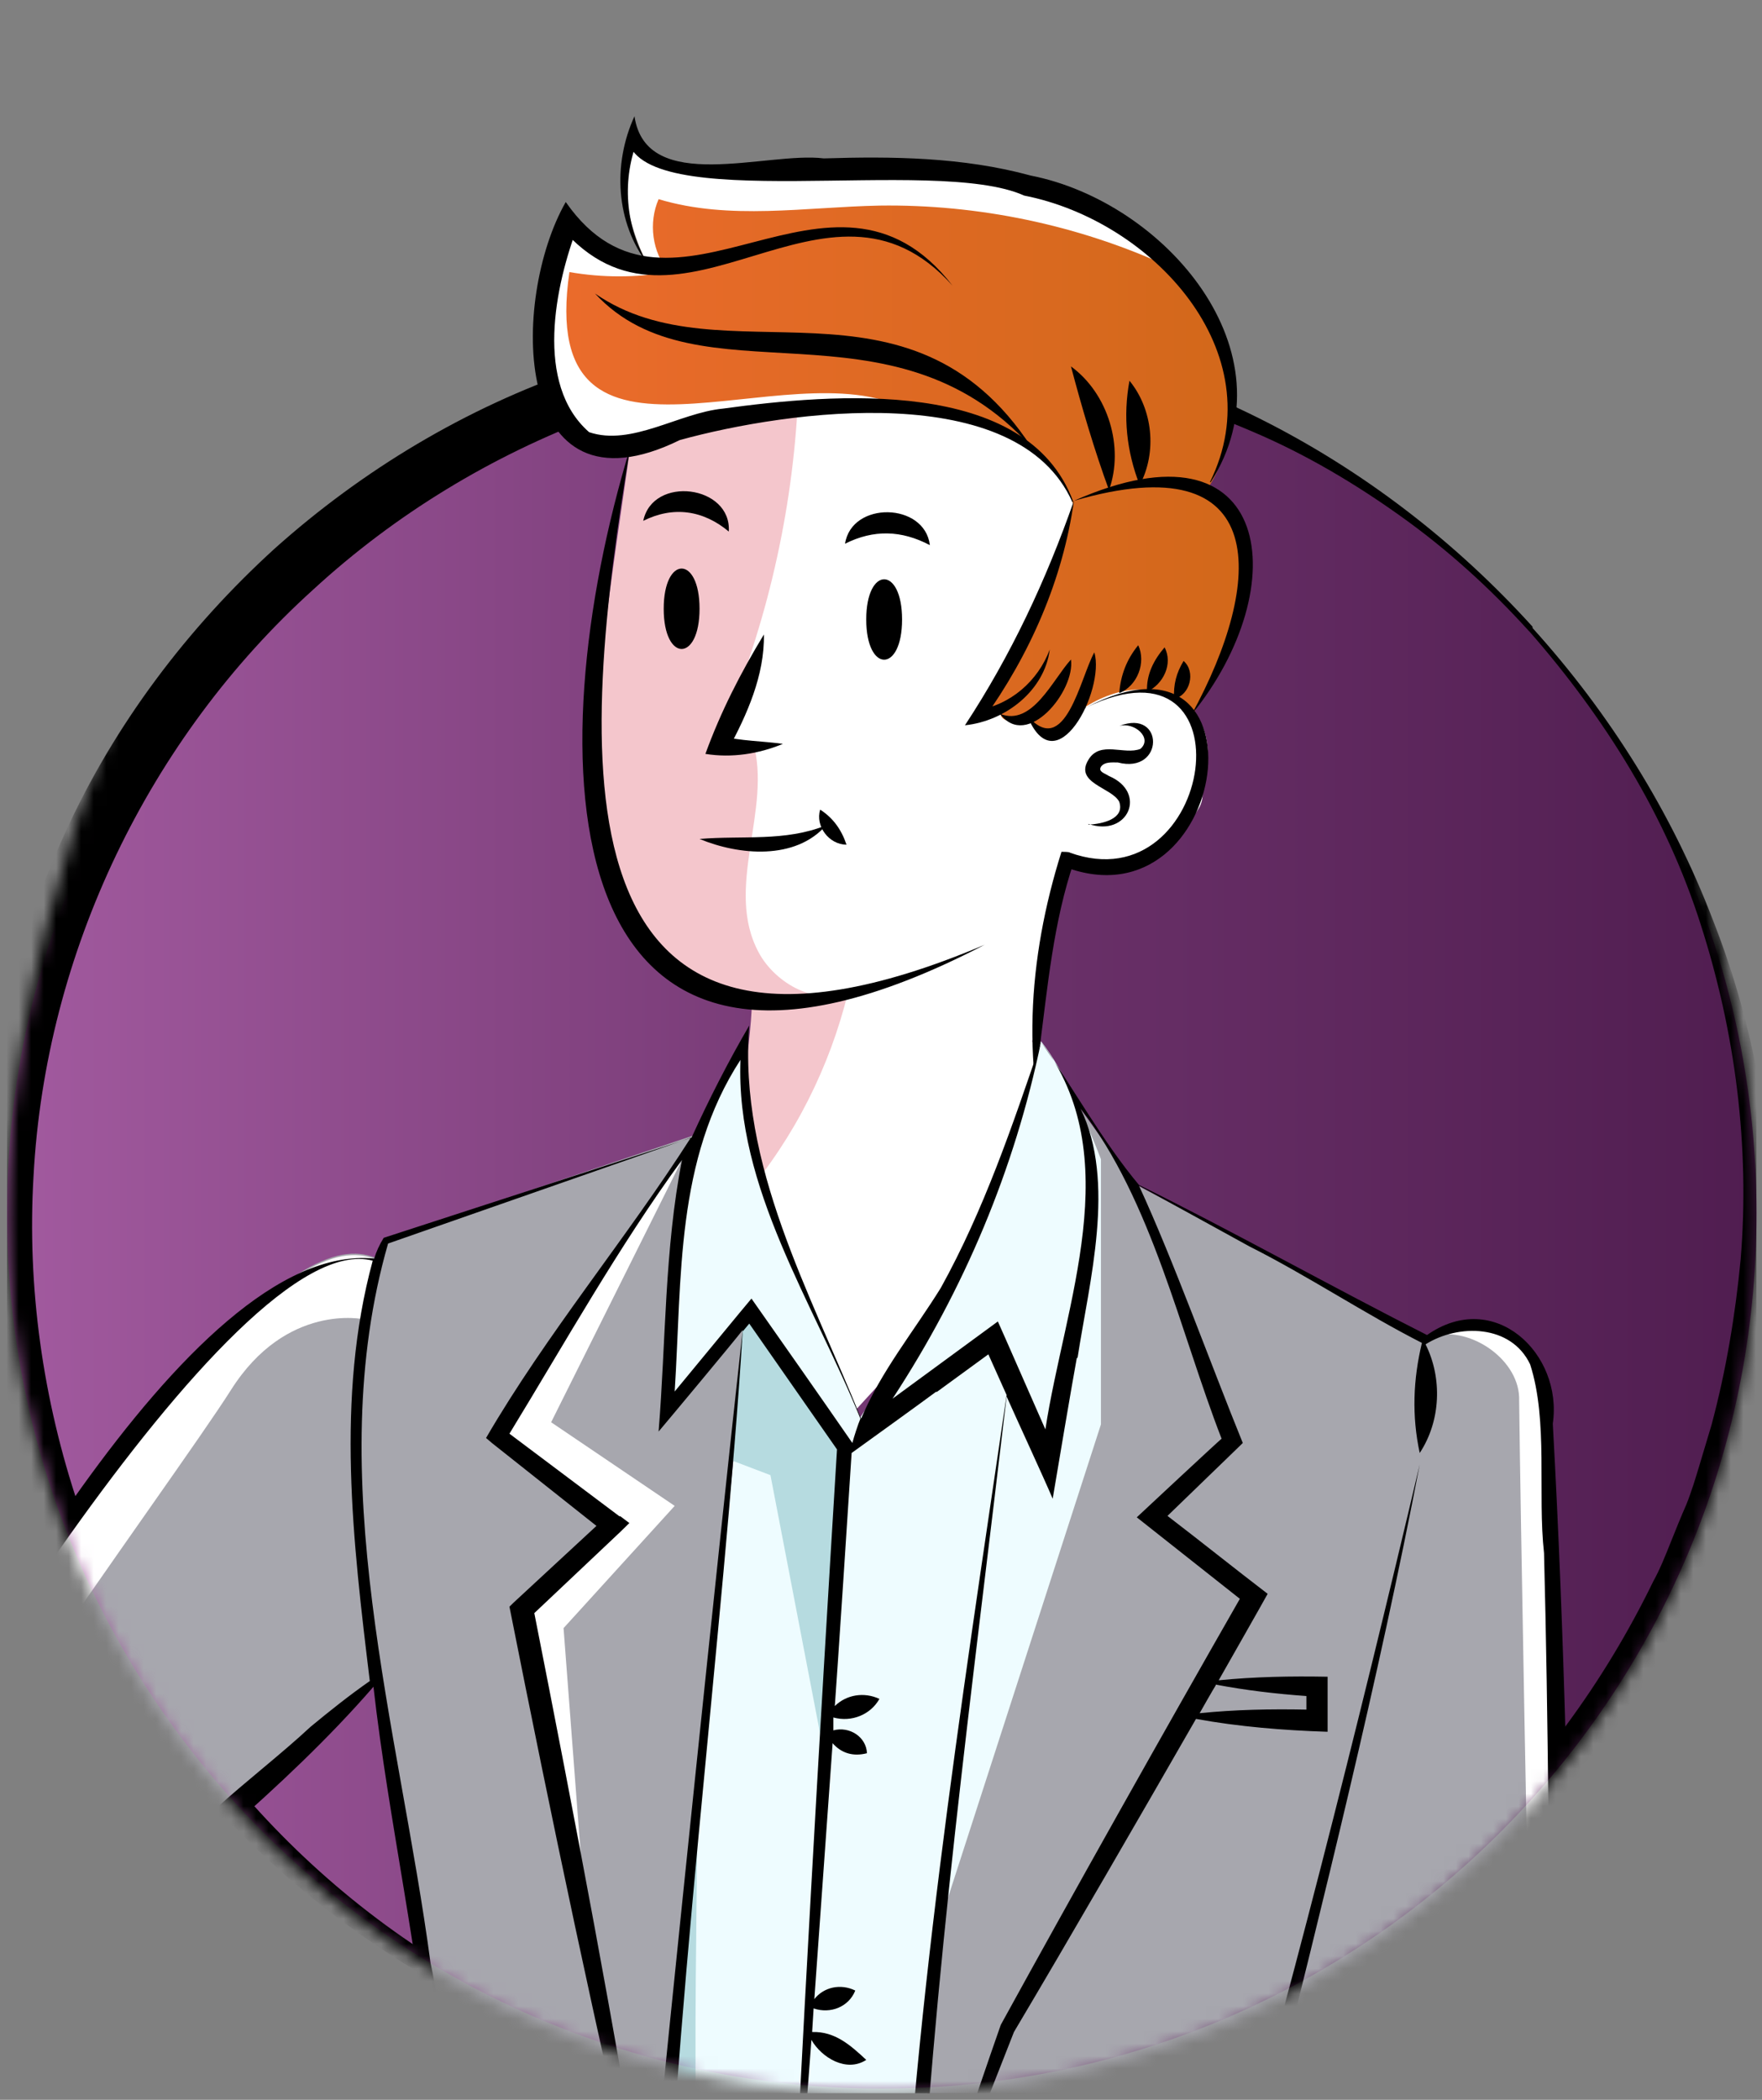 <svg width="141" height="168" viewBox="0 0 141 168" fill="none" xmlns="http://www.w3.org/2000/svg">
<rect x="0" y="0" width="141" height="168" fill="#808080" stroke="none"/>
<g clip-path="url(#clip0_2093_8621)">
<path d="M70.564 167.098C109.224 167.098 140.564 135.746 140.564 97.072C140.564 58.398 109.224 27.046 70.564 27.046C31.904 27.046 0.564 58.398 0.564 97.072C0.564 135.746 31.904 167.098 70.564 167.098Z" fill="url(#paint0_linear_2093_8621)"/>
<mask id="mask0_2093_8621" style="mask-type:alpha" maskUnits="userSpaceOnUse" x="0" y="0" width="141" height="168">
<path d="M70.564 167.489C109.224 167.489 140.564 136.137 140.564 97.463C140.564 58.789 109.224 0 70.564 0C31.904 0 0.564 58.789 0.564 97.463C0.564 136.137 31.904 167.489 70.564 167.489Z" fill="url(#paint1_linear_2093_8621)"/>
</mask>
<g mask="url(#mask0_2093_8621)">
<path d="M122.64 50.249C128.792 57.04 133.776 64.997 137.064 73.591C140.458 82.185 142.049 91.522 141.943 100.859C141.731 110.196 139.716 119.532 135.686 128.126C131.761 136.721 125.928 144.36 118.928 150.62C111.822 156.773 103.549 161.548 94.746 164.519C90.292 166.004 85.731 167.065 81.17 167.596C76.61 168.232 71.943 168.338 67.276 168.126C48.822 167.171 30.792 159.002 17.958 145.315C11.595 138.524 6.398 130.461 3.11 121.654C-0.178 112.848 -1.769 103.405 -1.345 93.962C-0.921 84.519 1.307 75.183 5.231 66.589C9.155 57.995 14.989 50.249 21.989 43.883C28.989 37.623 37.261 32.637 46.276 29.56C55.186 26.483 64.731 25.316 74.064 26.058C83.398 26.801 92.519 29.348 100.792 33.485C109.064 37.623 116.489 43.353 122.64 50.143V50.249ZM122.322 50.461C119.246 47.066 115.852 43.989 112.14 41.337C108.428 38.684 104.504 36.35 100.261 34.546C91.882 30.939 82.973 28.923 73.958 28.817C55.928 28.499 38.216 35.077 25.064 47.172C11.913 59.056 3.64 76.244 2.685 94.068C2.155 102.981 3.428 111.999 6.292 120.487C9.261 128.975 13.716 136.933 19.655 143.723C25.595 150.514 32.913 156.243 41.08 160.169C49.246 164.094 58.261 166.322 67.276 166.747C71.837 166.959 76.398 166.641 80.852 165.898C85.307 165.155 89.655 163.882 93.898 162.291C102.276 159.108 110.019 154.121 116.489 147.967C123.064 141.813 128.367 134.599 132.292 126.535C132.822 125.58 133.246 124.519 133.67 123.458C134.095 122.397 134.519 121.336 134.943 120.381C135.367 119.32 135.686 118.259 136.004 117.198C136.322 116.137 136.64 115.076 136.958 114.015C138.125 109.665 138.867 105.209 139.292 100.753C140.034 91.734 138.867 82.61 136.11 74.016C134.731 69.665 132.822 65.528 130.489 61.602C128.155 57.676 125.398 53.963 122.428 50.568L122.322 50.461Z" fill="black"/>
<path d="M96.234 61.403C96.234 62.146 96.234 62.889 96.234 63.576C96.234 63.976 96.117 64.434 95.824 64.834C94.362 67.293 87.575 70.954 85.468 68.78C84.883 71.811 83.186 80.39 82.601 83.307C82.953 84.966 83.83 92.287 85.059 94.631C81.022 99.092 70.841 110.245 66.629 114.82C66.512 114.592 57.443 93.831 57.326 93.602C57.735 92.573 58.496 90.685 59.198 89.312C60.251 87.082 60.778 79.819 60.778 79.819C60.778 79.761 56.507 73.241 56.448 73.184C57.209 60.659 58.613 46.99 59.023 31.891C67.272 29.146 64.639 28.917 75.522 30.004C80.612 30.404 85.995 30.862 85.995 30.862C87.926 36.295 93.601 51.508 95.59 56.884C95.59 56.884 95.59 56.884 95.59 56.941C96.526 58.142 96.234 59.801 96.234 61.345V61.403Z" fill="white"/>
<path d="M67.974 79.075C67.916 79.304 67.974 79.19 67.857 79.418C66.394 85.366 63.586 90.971 59.607 95.661C58.613 95.146 57.794 94.574 57.326 93.602C57.326 93.716 57.209 93.888 57.209 94.002C59.081 89.656 60.017 84.623 60.193 79.876C51.533 80.848 47.672 68.495 47.496 61.746C47.262 55.855 50.305 37.382 50.363 36.123C50.89 35.609 50.948 35.78 51.943 35.208C52.001 35.208 52.06 35.151 52.118 35.094C54.342 34.179 61.714 29.661 63.352 29.604C63.645 30.576 63.996 31.663 63.82 32.692C63.294 41.786 61.129 50.765 57.443 59.172C58.379 59.172 59.315 59.286 60.251 59.344C61.831 64.777 57.911 71.011 60.719 76.216C62.065 78.732 65.575 80.677 67.974 79.075Z" fill="#F4C6CC"/>
<path d="M82.776 84.279C83.069 86.052 84.532 93.602 84.473 94.345C83.712 91.543 82.952 85.766 82.776 84.279Z" fill="#F4C6CC"/>
<path d="M84.883 70.382L85.351 68.78C85.351 68.78 82.776 83.65 82.718 83.936C82.718 83.936 83.713 73.642 84.824 70.382H84.883Z" fill="#F4C6CC"/>
<path d="M91.728 68.552C88.744 70.039 85.643 68.895 85.409 68.838C85.643 68.895 88.861 69.924 91.728 68.552Z" fill="#F4C6CC"/>
<path d="M95.766 64.776C95.766 64.776 95.181 66.435 92.489 68.094C96 65.92 98.516 57.57 93.25 55.568C97.93 56.998 96.76 62.317 95.707 64.776H95.766Z" fill="#F4C6CC"/>
<path d="M82.776 84.279C83.069 86.052 84.532 93.602 84.473 94.345C83.712 91.543 82.952 85.766 82.776 84.279Z" fill="white"/>
<path d="M84.883 70.382L85.351 68.78C85.351 68.78 82.776 83.65 82.718 83.936C82.718 83.936 83.713 73.642 84.824 70.382H84.883Z" fill="white"/>
<path d="M91.728 68.552C88.744 70.039 85.643 68.895 85.409 68.838C85.643 68.895 88.861 69.924 91.728 68.552Z" fill="white"/>
<path d="M95.766 64.776C95.766 64.776 95.181 66.435 92.489 68.094C96 65.92 98.516 57.57 93.25 55.568C97.93 56.998 96.76 62.317 95.707 64.776H95.766Z" fill="white"/>
<path d="M99.51 46.589C100.27 48.191 96.233 56.026 95.882 56.369C95.531 56.941 95.707 57.227 94.887 56.712C92.02 53.853 87.984 55.511 85.76 57.342C84.707 58.543 83.478 59.687 82.484 57.456C82.016 57.57 80.26 58.142 80.026 57.056H78.271L82.191 50.764L85.877 40.355C84.18 34.465 76.34 33.035 69.553 32.463C64.99 32.177 55.862 34.007 52.41 35.151C48.958 36.295 49.075 35.837 44.98 33.721C40.884 31.605 45.272 18.336 45.272 18.336C45.272 18.336 46.559 18.851 48.198 20.052C49.836 21.253 51.591 20.681 51.591 20.681C50.538 18.451 49.192 13.989 50.772 11.13C50.889 11.302 52.41 12.96 53.171 13.303C56.974 14.333 69.378 13.589 73.239 13.646C78.213 13.017 86.872 16.506 86.872 16.506C91.903 18.736 94.829 22.683 97.754 26.858C98.924 31.147 98.691 36.009 96.701 38.983C96.701 38.983 97.345 39.612 97.403 39.726C100.095 40.813 99.744 45.16 99.627 46.647L99.51 46.589Z" fill="url(#paint2_linear_2093_8621)"/>
<path d="M72.537 32.692C66.92 31.548 57.032 33.607 52.352 35.036C48.9 36.18 49.017 35.723 44.921 33.607C40.826 31.491 45.214 18.222 45.214 18.222C45.214 18.222 46.501 18.737 48.139 19.938C49.777 21.139 51.533 20.567 51.533 20.567C50.48 18.336 49.134 13.875 50.714 11.016C50.831 11.187 52.352 12.846 53.112 13.189C56.974 14.218 69.319 13.475 73.181 13.532C81.84 13.532 89.563 16.735 93.366 21.253C86.228 17.993 78.271 16.334 70.372 16.449C64.463 16.563 58.378 17.65 52.703 15.934C51.884 17.822 52.176 20.166 53.522 21.768C50.889 22.225 48.198 22.225 45.565 21.768C42.873 40.355 63 27.716 72.537 32.749V32.692Z" fill="white"/>
<path d="M126.248 261.862C124.024 266.724 124.024 266.781 123.673 266.895C122.62 266.895 120.572 266.667 119.929 266.266C119.929 266.266 117.413 267.181 116.711 267.067C114.605 266.609 112.791 266.438 110.685 266.152C110.685 266.152 107.818 267.467 107.291 267.067C105.711 265.466 104.834 261.576 104.249 259.861C102.786 260.776 99.451 261.119 98.047 259.232C98.047 259.232 97.579 257.401 97.754 257.001C98.222 255.686 98.983 251.167 99.392 250.138C99.392 250.138 102.844 244.476 104.015 243.446C105.185 242.417 106.765 240.53 106.765 240.53C106.296 229.32 102.201 192.945 105.009 182.422C104.19 178.933 101.908 168.696 101.148 165.378L105.77 150.451C107.525 150.337 118.934 149.708 120.397 149.65C120.338 156.628 121.567 177.904 120.397 184.767C122.62 193.403 124.434 231.15 124.258 239.729C127.535 239.729 128.12 257.344 126.306 261.862H126.248Z" fill="white"/>
<path d="M120.339 149.65L120.456 154.397C115.073 160.46 108.93 165.836 102.26 170.469L101.09 165.436L105.712 150.508C107.467 150.394 118.876 149.765 120.339 149.708V149.65Z" fill="#F4C6CC"/>
<path d="M126.248 261.862C124.025 266.724 124.025 266.781 123.674 266.895C122.621 266.895 120.573 266.667 119.929 266.266C119.929 266.266 117.413 267.181 116.711 267.067C114.371 266.609 114.605 266.667 112.089 266.381C112.499 255.972 116.126 245.791 116.419 235.382C114.605 210.046 107.058 184.938 109.69 159.202L117.882 149.765L120.339 149.65C120.28 156.628 121.509 177.904 120.339 184.767C122.562 193.403 124.376 231.15 124.2 239.729C127.477 239.729 128.062 257.344 126.248 261.862Z" fill="#F4C6CC"/>
<path d="M36.029 206.043C35.619 207.873 34.391 213.078 33.922 215.022C24.21 214.793 26.024 212.792 22.864 206.043C24.269 202.611 24.912 203.126 23.918 199.294C10.11 188.37 -6.624 179.448 -13.118 159.031C-13.118 159.031 -12.943 151.081 -10.368 147.478C-7.794 143.932 1.45 130.263 1.45 130.263C4.2 132.779 11.982 139.985 14.79 142.674C13.796 143.932 6.014 153.826 5.253 154.798C14.381 162.348 24.912 179.448 32.226 188.027C32.167 188.714 31.933 190.315 32.226 190.944C32.811 193.232 35.502 204.098 35.97 206.157L36.029 206.043Z" fill="white"/>
<path d="M14.848 142.559C14.087 143.531 5.955 153.826 5.487 154.512C3.439 153.597 1.216 153.082 -1.008 152.968C3.38 147.706 5.838 140.957 5.779 134.151L14.848 142.559Z" fill="#F4C6CC"/>
<path d="M32.05 189.914C30.061 190.486 28.13 191.402 26.433 192.603C19.471 177.504 6.306 166.065 -5.922 154.684C-2.762 153.311 1.743 151.939 5.195 151.424C5.663 151.939 6.189 152.453 6.657 152.911C6.599 153.025 5.312 154.627 5.312 154.627C14.439 162.176 24.971 179.277 32.284 187.856L32.108 189.857L32.05 189.914Z" fill="#F4C6CC"/>
<path d="M84.766 95.089C84.59 95.203 84.356 95.26 84.181 95.375L84.356 95.203C84.473 95.203 84.649 95.146 84.766 95.089Z" fill="white"/>
<path d="M50.422 35.837C46.502 59.743 43.459 90.57 78.798 75.586C43.518 93.945 42.991 60.201 50.422 35.837Z" fill="black"/>
<path d="M61.129 50.765C61.187 54.025 59.783 57.17 58.262 59.973L57.677 58.886C59.257 59.286 61.012 59.286 62.65 59.515C60.719 60.316 58.554 60.659 56.448 60.316C57.677 56.941 59.257 53.853 61.129 50.765Z" fill="black"/>
<path d="M67.623 43.501C68.15 40.069 74 40.183 74.41 43.615C72.128 42.414 69.905 42.357 67.623 43.501Z" fill="black"/>
<path d="M51.475 41.671C52.235 38.011 58.554 38.812 58.32 42.529C56.272 40.813 53.873 40.47 51.475 41.671Z" fill="black"/>
<path d="M85.819 40.184C81.431 30.29 63.118 32.806 54.4 35.208C40.885 41.843 40.826 23.941 45.273 16.163C53.757 28.345 66.511 10.329 76.224 22.855C66.16 11.588 54.342 29.317 44.863 18.165L46.268 17.993C44.395 22.855 42.757 30.747 47.145 34.579C50.539 35.723 54.342 33.035 57.852 32.692C66.629 31.491 82.192 30.118 85.878 40.127L85.819 40.184Z" fill="black"/>
<path d="M96.818 38.583C101.967 28.173 92.196 17.65 81.957 15.648C74.761 12.388 51.065 17.364 50.187 10.958H51.123C49.719 14.276 50.011 18.165 51.884 21.196C49.251 17.822 49.017 13.132 50.772 9.3C51.708 15.648 61.362 12.102 65.926 12.674C71.367 12.503 77.042 12.56 82.484 14.047C93.249 16.163 103.547 28.173 96.877 38.583H96.818Z" fill="black"/>
<path d="M104.892 259.403C103.02 260.947 99.627 261.462 97.754 259.632C96.467 257.344 97.871 254.599 98.164 252.197C99.041 247.164 102.786 243.103 106.765 240.129L106.531 240.758C104.717 221.484 101.499 201.982 104.015 182.651V182.765C103.02 177.103 101.85 170.583 100.972 164.921C102.318 170.526 103.839 176.931 105.126 182.593C105.126 185.682 104.775 188.77 104.541 191.801C104.541 207.358 106.94 225.488 108.052 241.044C103.956 244.018 100.329 247.45 99.159 252.483C98.808 254.656 97.345 257.23 98.222 259.403C99.861 261.176 103.079 260.833 104.951 259.518L104.892 259.403Z" fill="black"/>
<path d="M85.585 57.856C85.936 57.342 86.404 56.941 86.873 56.598C86.873 56.598 86.873 56.598 86.931 56.598C101.792 48.877 98.457 74.385 85.176 69.352C85.234 69.352 85.351 69.352 85.41 69.352L85.936 68.952C84.298 73.756 83.83 78.961 83.186 83.936V83.822C83.596 87.54 83.888 91.314 84.766 94.975L84.532 94.345C81.607 85.824 82.25 76.673 84.942 68.151C85.117 68.151 85.468 68.151 85.644 68.208H85.585C97.228 72.441 100.329 50.135 86.931 56.598C86.404 56.884 85.936 57.285 85.527 57.742L85.585 57.856Z" fill="black"/>
<path d="M87.106 65.978C88.218 65.921 90.032 65.521 89.564 64.148C88.979 63.004 85.936 62.661 87.106 60.774C88.042 59.229 89.973 60.431 91.26 59.916C92.255 59.058 90.792 57.742 89.564 58.086C93.191 56.656 93.191 61.975 89.447 61.002C88.92 61.002 88.394 60.945 88.101 61.346C87.867 61.746 88.394 61.86 88.745 62.089C91.846 63.404 90.266 67.008 87.106 65.921V65.978Z" fill="black"/>
<path d="M85.936 40.069C101.967 32.978 103.664 46.99 95.355 57.17C101.148 46.589 101.85 35.437 85.936 40.069Z" fill="black"/>
<path d="M85.936 40.069C85.058 46.361 82.425 52.366 78.68 57.57L78.154 56.827C80.845 56.426 83.069 54.482 84.005 51.965C83.595 55.225 80.494 57.685 77.218 58.028C80.904 52.423 83.712 46.418 85.936 40.069Z" fill="black"/>
<path d="M80.026 57.113C82.601 58.143 84.239 54.368 85.702 52.767C86.053 55.283 82.191 60.03 80.026 57.113Z" fill="black"/>
<path d="M82.191 57.227C85.234 60.83 86.463 54.139 87.574 52.194C88.452 55.225 84.473 62.947 82.191 57.227Z" fill="black"/>
<path d="M91.085 51.622C91.728 52.995 91.026 54.882 89.564 55.454C89.68 54.024 90.148 52.766 91.085 51.622Z" fill="black"/>
<path d="M91.787 55.34C91.729 53.967 92.314 52.823 93.191 51.794C93.894 53.109 93.074 54.768 91.787 55.34Z" fill="black"/>
<path d="M94.713 52.881C95.707 53.739 95.239 55.626 93.952 55.912C93.894 54.768 94.128 53.853 94.713 52.881Z" fill="black"/>
<path d="M55.98 67.122C59.431 66.836 62.825 67.351 66.102 66.035C63.644 68.838 59.139 68.437 55.98 67.122Z" fill="black"/>
<path d="M65.634 64.776C66.687 65.463 67.331 66.378 67.74 67.579C66.336 67.579 65.224 66.092 65.634 64.776Z" fill="black"/>
<path d="M47.613 23.483C57.852 30.575 72.713 20.795 82.543 35.78C71.309 23.312 55.922 32.463 47.613 23.483Z" fill="black"/>
<path d="M88.745 39.212C87.574 36.009 86.58 32.635 85.702 29.317C88.686 31.491 89.973 35.78 88.745 39.212Z" fill="black"/>
<path d="M90.383 30.461C92.255 32.749 92.606 36.18 91.202 38.811C90.149 36.123 89.856 33.321 90.383 30.461Z" fill="black"/>
<path d="M72.186 49.564C72.186 53.853 69.319 53.853 69.319 49.564C69.319 45.274 72.186 45.274 72.186 49.564Z" fill="black"/>
<path d="M55.979 48.705C55.979 52.995 53.112 52.995 53.112 48.705C53.112 44.416 55.979 44.416 55.979 48.705Z" fill="black"/>
<path d="M1.684 129.805C-3.523 138.212 -10.72 146.448 -12.534 156.228C-10.193 175.959 10.226 186.997 24.034 199.237C8.705 188.256 -12.358 176.645 -14.113 156.228C-12.182 146.047 -4.401 137.926 1.684 129.805Z" fill="black"/>
<path d="M-1.593 152.567C8.763 153.025 11.981 160.632 17.715 167.609C22.747 174.186 27.837 181.107 32.342 188.027C26.784 181.907 21.401 175.158 16.369 168.639C10.518 161.547 8.471 154.626 -1.593 152.567Z" fill="black"/>
<path d="M14.848 142.559C12.684 147.248 9.407 151.423 5.312 154.683C7.476 149.994 10.753 145.819 14.848 142.559Z" fill="black"/>
<path d="M120.339 148.964C120.983 160.174 121.334 172.413 121.568 183.68V183.565C125.137 201.81 124.201 221.255 124.318 239.729C124.318 239.671 125.839 241.273 125.839 241.273C125.839 241.273 124.201 239.843 124.142 239.786C122.504 221.141 123.265 202.325 119.93 183.851C119.93 172.584 119.988 160.231 120.398 149.021L120.339 148.964Z" fill="black"/>
<path d="M128.939 236.755C123.673 238.642 111.504 240.244 104.717 235.783C104.6 228.405 103.02 190.6 104.424 182.25L101.499 168.638L97.286 184.309C96.877 196.491 98.807 221.999 100.27 234.181C94.419 237.041 73.473 237.327 70.548 236.755C71.776 202.211 74.76 145.304 80.553 111.389C80.553 111.389 83.595 116.479 83.595 116.536C83.712 114.248 89.153 92.229 86.111 88.226L90.733 94.688L114.195 107.156C117.237 105.155 120.572 106.241 123.205 109.272C124.317 110.931 124.083 125.63 124.083 125.63C124.083 125.63 124.727 156.8 124.727 157.086C124.961 175.044 127.593 218.453 128.822 236.698L128.939 236.755Z" fill="#A7A7AE"/>
<path d="M128.939 236.755C124.434 238.471 111.562 240.187 105.302 236.069C106.004 236.298 116.126 239.386 124.141 233.953C123.556 218.568 121.801 131.578 121.567 112.075C121.684 108.872 117.764 106.127 114.722 106.871C117.237 105.041 120.982 106.699 122.854 108.758C125.078 113.905 123.79 120.139 124.2 125.63C124.2 125.63 124.843 156.8 124.843 157.086C125.019 175.044 127.71 218.454 128.939 236.698V236.755Z" fill="white"/>
<path d="M59.49 106.184C57.735 125.172 54.224 161.489 52.469 180.306C52.645 193.86 52.586 221.313 52.352 234.925L28.539 232.122L33.337 187.398C33.337 187.398 33.864 184.138 34.683 176.931C35.56 169.725 34.858 164.749 34.566 162.576C32.986 153.425 31.114 142.559 29.885 134.38C28.773 135.524 11.513 150.623 11.572 151.881C11.572 151.881 10.987 152.739 11.045 152.796C9.934 153.654 11.396 155.37 9.934 156.628C10.343 158.401 8.997 159.43 7.476 159.43C12.918 164.463 24.268 176.588 29.3 182.193C26.491 185.911 19.704 194.833 16.779 198.607L1.859 183.852L-11.539 166.465C-15.518 160.689 -15.4 154.569 -11.714 149.079C-1.359 133.522 -3.231 132.15 11.689 113.333C22.513 101.266 26.901 99.378 30.061 100.636C30.236 100.293 30.646 99.493 30.821 99.149C36.906 97.09 49.31 92.915 55.453 90.856C54.283 93.716 54.166 108.872 53.99 112.132L59.49 106.127V106.184Z" fill="#A7A7AE"/>
<path d="M54.4 92.973C50.188 98.12 43.108 109.215 40.183 115.163L48.491 121.569L41.411 129.462L46.911 154.112L45.097 130.262L53.991 120.482L44.103 113.791L54.459 93.03L54.4 92.973Z" fill="white"/>
<path d="M30.412 100.35L29.124 105.555C29.124 105.555 22.922 104.182 18.476 111.217C14.029 118.252 -11.305 152.396 -10.72 157.371C-10.135 162.347 15.492 192.945 15.492 192.945L24.619 188.37L16.779 198.722L1.859 183.966L-11.539 166.579C-15.518 160.803 -15.4 154.683 -11.714 149.193C-1.359 133.636 -3.231 132.264 11.689 113.447C22.513 101.38 26.901 99.492 30.061 100.751L30.353 100.179C30.353 100.293 30.353 100.35 30.353 100.35H30.412Z" fill="white"/>
<path d="M59.256 83.993L55.394 91.885C54.458 97.033 53.522 107.556 53.522 112.704C53.522 112.646 59.548 106.241 59.548 106.241C58.32 126.258 52.352 166.808 52.527 187.111L72.654 187.34L75.346 153.425L88.1 113.962V92.743C87.047 89.998 85.175 85.651 83.303 83.307C82.542 86.338 79.968 93.144 77.978 98.806C75.755 104.754 71.718 108.872 68.851 113.39C65.458 105.269 59.139 93.258 59.256 83.936V83.993Z" fill="#EEFCFF"/>
<path d="M60.367 105.212L67.915 115.85L65.633 138.727L61.654 118.023L58.495 116.822L59.49 105.555" fill="#B6DBE0"/>
<path d="M55.161 151.424C54.576 157.429 50.831 181.907 52.82 187.398C52.82 187.398 63.352 187.741 63.235 187.569C63.118 187.398 63.82 176.703 63.82 176.703L60.426 184.71L58.145 180.42L57.15 183.566C54.81 182.136 55.98 148.736 55.746 145.876" fill="#B6DBE0"/>
<path d="M133.269 416.168C128.823 408.161 117.94 407.933 110.626 403.586C106.472 401.527 102.962 398.553 99.51 395.579C98.574 394.607 98.106 395.407 97.579 396.265C97.579 393.749 97.111 391.175 96.058 388.888C99.861 388.258 103.605 387.458 106.999 385.57C101.616 336.499 98.164 285.998 94.888 236.755H94.712C95.999 285.998 99.393 335.984 105.595 384.884C96.936 389.002 86.814 389.116 77.394 389.288C76.165 373.102 75.112 355.601 74.234 339.416C74.234 339.359 74.234 339.187 74.176 339.187L71.426 334.84C71.835 325.632 69.846 316.367 68.852 307.216C66.16 286.684 63.118 263.807 60.017 243.389H59.841C60.134 246.535 61.128 255.114 61.421 257.973C59.783 267.01 57.384 280.622 55.804 289.83C50.363 321.457 44.746 356.402 39.948 387.915C29.826 388.087 19.822 385.685 9.992 383.511C13.327 371.329 15.375 358.919 16.311 346.336C21.401 308.875 26.843 270.842 31.114 233.266C38.427 234.239 45.741 236.297 53.171 235.954C53.171 226.518 53.171 203.183 53.171 194.032C53.932 194.318 54.751 194.204 55.336 193.632C54.751 193.06 53.932 192.945 53.171 193.231V187.569C59.373 188.256 65.633 188.256 71.894 187.569C71.835 189.628 71.777 191.687 71.718 193.746C70.665 193.346 69.495 193.289 68.442 193.746C68.852 190.372 68.325 188.77 64.463 189.171C62.065 189.571 56.974 188.198 55.746 190.601C55.453 191.23 55.629 192.202 55.629 192.831C55.57 194.261 55.278 196.377 57.208 196.777C58.73 196.892 60.251 196.777 61.772 196.777C64.112 196.377 68.676 197.692 68.383 194.089C69.378 194.661 70.607 194.718 71.66 194.318C71.192 208.445 71.133 222.571 70.548 236.698C69.846 236.869 70.899 237.899 71.601 237.899C81.548 238.185 91.728 238.07 101.207 234.696C99.627 217.367 96.468 199.751 98.047 182.365C99.393 178.018 100.505 173.614 101.616 169.21C102.201 172.127 103.43 177.961 103.898 180.821C104.893 186.425 102.552 192.03 102.669 197.692C102.494 210.618 103.313 223.544 104.132 236.469C111.972 239.901 121.275 240.987 129.291 237.556C128.355 214.621 126.365 188.141 125.722 165.207C125.605 148.221 125.195 130.834 124.259 113.905C125.078 108.3 119.578 103.039 114.195 106.813C107.057 103.21 98.457 98.406 91.143 94.803C88.218 91.314 85.877 87.025 83.303 83.364C90.266 92.458 85.175 104.354 83.654 114.363C83.42 113.848 79.968 105.955 79.851 105.727C77.745 107.271 73.532 110.359 71.426 111.903C77.16 103.153 81.197 93.545 83.303 83.364C81.021 90.056 78.739 96.805 75.287 103.039C73.123 106.527 70.49 109.73 68.91 113.505C64.814 103.325 59.081 93.259 59.958 82.049C58.261 84.966 56.74 87.94 55.336 91.028C49.193 93.03 36.847 97.033 30.704 99.035C30.353 99.607 30.119 100.122 29.944 100.694C14.848 99.207 -3.816 135.524 -10.778 147.077C-18.852 158.058 -12.651 166.58 -5.337 175.73C1.157 184.652 8.295 193.06 17.013 200.037C21.226 194.89 26.726 187.912 30.88 182.594C23.449 174.987 16.136 166.179 7.944 159.373C9.875 159.945 11.981 157.944 10.46 156.228C11.747 155.713 11.864 154.054 11.338 152.968C12.859 150.223 15.843 148.678 18.125 146.505C22.22 142.902 26.316 139.07 29.885 134.952C31.114 145.819 33.63 156.628 34.507 167.495C33.395 189.285 30.294 210.961 27.837 232.637C28.949 232.809 30.119 233.037 31.231 233.209C27.252 257.802 23.508 283.653 20.29 308.36C16.428 333.582 16.721 359.49 9.29 384.083C11.689 384.712 14.088 385.284 16.545 385.856C15.141 389.174 14.439 392.719 14.322 396.265C13.093 393.291 10.811 397.295 9.232 398.153C5.136 401.642 0.338 404.215 -4.693 406.16C-10.661 408.562 -18.677 410.049 -21.485 416.397C-11.071 424.29 4.434 419.085 16.077 416.626C16.077 417.026 16.077 418.628 16.077 419.028C20.992 419.028 25.965 419.028 30.88 418.971V418.513V413.652L31.582 413.252C33.22 408.219 31.991 402.213 32.225 396.837C30.704 395.236 29.534 395.751 28.13 397.123C28.949 394.264 29.124 391.29 28.715 388.373C32.927 389.059 37.14 389.631 41.528 389.288C48.725 346.737 55.863 301.669 61.831 258.889C64.112 283.767 69.027 310.248 70.49 335.184C70.607 335.184 73.357 339.587 73.474 339.645L74.468 352.055C75.404 364.237 76.341 377.678 77.101 389.974C79.266 390.031 81.489 390.031 83.654 389.974C83.186 392.376 83.362 394.836 84.064 397.123C82.659 395.751 81.489 395.35 79.968 396.895C80.144 402.271 78.915 408.276 80.612 413.309L81.314 413.709C81.314 413.881 81.314 419.085 81.314 419.028C86.228 419.028 91.202 419.028 96.116 419.085C96.116 418.742 96.116 417.084 96.116 416.683C107.76 419.142 123.264 424.347 133.679 416.454V416.168H133.269ZM68.032 195.405C66.336 197.921 62.123 195.919 59.49 196.377C58.203 196.377 56.272 196.72 55.863 195.062C55.863 193.346 54.868 189.743 57.618 189.685C60.192 189.8 63.001 189.8 65.575 189.857C68.852 189.342 68.032 193.46 68.032 195.462V195.405ZM49.602 121.34L40.767 114.706C45.273 107.328 49.485 99.779 54.575 92.801C53.171 99.95 53.288 107.328 52.703 114.534C53.288 113.848 58.73 107.328 59.432 106.413C57.208 126.602 53.932 158.401 51.884 178.876C49.251 162.519 45.975 145.361 42.757 129.061L49.661 122.541L50.363 121.855L49.602 121.283V121.34ZM58.203 186.997C58.613 186.425 58.554 185.796 58.086 185.282C57.384 185.625 57.091 186.368 57.384 187.055C56.857 187.055 56.389 187.055 55.863 187.169C56.097 186.425 55.746 185.739 54.926 185.51C54.517 186.082 54.634 186.769 55.102 187.226C54.459 187.226 53.815 187.341 53.113 187.455C53.581 163.606 57.969 130.148 59.432 106.527L59.958 105.898C62.299 109.273 64.639 112.59 66.979 115.964C65.575 138.841 64.112 164.178 63.059 186.997C61.421 186.997 59.724 186.997 58.086 187.112L58.203 186.997ZM70.724 236.583C70.724 236.469 70.841 236.412 70.958 236.412C70.899 236.412 70.841 236.526 70.724 236.583ZM72.128 237.613C72.303 237.27 72.245 237.327 72.303 237.098C72.479 237.327 72.479 237.556 72.128 237.613ZM99.978 99.721C104.542 102.009 109.281 105.155 113.786 107.442C113.084 110.359 112.967 113.276 113.61 116.25C115.307 113.676 115.424 110.245 114.078 107.557C116.711 105.898 120.924 105.955 122.445 109.158C123.908 113.676 123.03 119.51 123.557 124.257C123.908 137.754 123.966 151.824 124.083 165.321C124.551 187.912 126.482 213.992 127.594 236.583C120.514 239.271 112.44 238.299 105.536 235.554C104.659 222.972 103.605 210.389 103.605 197.807C103.605 192.831 104.893 187.912 104.776 182.937C103.957 178.304 102.728 173.786 101.616 169.21C105.829 152.339 110.334 134.266 113.61 117.165C108.579 138.498 103.02 160.632 96.877 181.621C94.595 198.893 98.047 216.452 99.393 233.667C90.675 236.412 81.372 236.526 72.303 236.297C72.83 218.11 72.889 199.98 73.474 181.85C76.107 175.444 78.622 168.982 81.138 162.576C85.526 155.198 91.436 144.961 95.707 137.526C99.159 138.155 102.728 138.441 106.238 138.555C106.238 137.125 106.238 135.581 106.238 134.151C103.313 134.094 100.388 134.151 97.521 134.437C97.813 133.923 101.265 127.86 101.441 127.517C98.749 125.458 96.116 123.342 93.425 121.283L99.1 115.793L99.451 115.449C96.936 109.273 93.893 100.808 91.143 94.86L99.978 99.721ZM97.287 134.78C99.685 135.238 102.143 135.524 104.542 135.696C104.542 136.039 104.542 136.382 104.542 136.782C101.675 136.725 98.808 136.782 95.999 137.068C96.058 136.954 97.169 135.009 97.287 134.838V134.78ZM86.228 108.643C87.165 102.524 89.329 94.574 86.463 88.683C92.196 96.061 94.42 106.527 97.755 115.106C97.404 115.392 91.085 121.283 90.968 121.397C93.718 123.571 96.468 125.744 99.217 127.917C93.132 138.555 85.994 151.252 80.085 162.004C77.803 168.524 75.638 175.101 73.474 181.678C74.585 158.63 77.862 134.666 80.553 111.732C81.314 113.448 83.537 118.252 84.239 119.91C84.532 118.137 85.819 110.531 86.17 108.643H86.228ZM74.936 111.389L79.091 108.357L80.553 111.617C76.867 136.725 72.889 161.947 71.894 187.341C71.25 187.283 70.607 187.169 69.963 187.169C70.548 186.711 70.841 186.025 70.607 185.339C69.671 185.51 69.085 186.254 69.203 187.112C68.676 187.112 68.149 187.055 67.564 186.997C68.032 186.425 68.091 185.682 67.564 185.053C66.804 185.453 66.453 186.197 66.687 186.94C65.517 186.94 64.288 186.883 63.118 186.826C63.761 179.105 64.346 170.983 64.931 163.205C65.751 164.635 67.74 165.836 69.32 164.807C68.032 163.606 66.804 162.519 64.99 162.576L65.107 160.689C66.453 161.146 67.915 160.574 68.442 159.259C67.272 158.687 65.926 158.973 65.165 159.945C65.575 154.169 66.219 145.19 66.628 139.47C67.33 140.271 68.266 140.557 69.378 140.271C69.32 138.956 67.974 138.098 66.687 138.441V137.411C68.149 137.812 69.671 137.183 70.373 135.924C69.144 135.352 67.74 135.581 66.804 136.496C66.921 135.066 68.032 118.195 68.149 116.25C69.261 115.449 73.708 112.247 74.936 111.331V111.389ZM59.256 84.794C58.847 95.032 65.107 104.24 68.852 113.505C68.676 113.905 68.325 114.992 68.208 115.449C65.517 111.56 62.825 107.728 60.134 103.896C60.017 104.011 54.283 110.988 53.99 111.331C54.575 102.238 54.049 92.801 59.256 84.794ZM24.853 138.155C20.056 142.616 13.854 146.562 10.928 152.51C9.875 150.737 7.886 149.536 5.721 149.479C7.184 151.309 10.753 153.139 9.817 155.713C7.593 153.311 3.907 151.938 0.689 152.853C2.737 153.311 13.444 157.486 7.535 159.145C5.604 157.658 3.381 156.342 0.865 156.056V156.228C9.758 158.63 21.284 175.788 28.422 182.651C24.97 186.997 19.997 193.117 16.662 197.406C8.588 191.115 1.801 182.937 -4.576 175.044C-9.082 169.096 -16.278 162.462 -13.762 154.398C-9.023 144.446 18.651 97.834 29.826 100.865C26.843 111.846 28.247 123.399 29.592 134.495C27.954 135.638 26.375 136.897 24.853 138.155ZM33.161 198.836C34.156 184.996 37.374 170.869 34.449 157.028C31.933 138.212 25.672 118.195 31.055 99.493C37.081 97.376 49.251 93.144 55.278 91.028C50.129 99.092 43.751 106.699 38.895 115.049L39.363 115.449L47.73 122.084L41.119 128.203L40.767 128.546C44.102 145.361 47.789 162.976 51.767 179.677C51.533 195.176 51.533 218.911 51.475 234.524C44.044 234.01 36.73 232.523 29.417 231.322C30.704 220.512 31.933 209.703 33.103 198.893L33.161 198.836ZM25.555 395.979C25.614 396.895 25.731 397.752 25.965 398.667C25.38 399.125 24.561 399.869 23.976 400.383C24.561 396.38 25.029 391.862 25.263 387.801C25.614 387.858 25.965 387.915 26.316 387.972C25.555 390.546 25.38 393.291 25.555 395.979ZM25.029 387.744C23.449 391.747 22.981 396.208 23.917 400.383C23.332 400.898 21.694 402.328 21.109 402.785C22.337 398.324 22.045 391.804 22.22 387.172C23.157 387.343 24.093 387.572 25.029 387.744ZM16.018 395.179C16.721 392.205 17.306 389.231 17.423 386.199C18.008 386.314 18.534 386.428 19.119 386.543C17.598 391.061 16.662 395.751 16.604 400.555C16.253 399.868 15.609 398.725 15.199 398.096C15.55 397.123 15.843 396.151 16.077 395.179H16.018ZM17.657 397.123C18.534 393.635 19.119 390.146 19.236 386.543C19.704 386.657 20.173 386.771 20.641 386.829C19.178 392.433 18.476 398.267 18.534 404.044L16.604 400.555C17.072 399.411 17.364 398.267 17.715 397.123H17.657ZM16.369 385.914C16.662 385.971 16.955 386.028 17.247 386.142C16.779 387.115 16.428 388.144 16.136 389.231C16.311 388.144 16.369 387.057 16.369 385.971V385.914ZM15.141 394.206C15.141 394.035 15.258 393.863 15.258 393.692C15.082 395.122 14.965 396.494 15.082 397.924C14.79 397.466 14.556 397.009 14.263 396.551C14.614 395.751 14.907 395.007 15.141 394.206ZM16.896 415.94C21.284 415.768 25.614 415.025 29.768 413.538V417.999C25.438 417.999 21.167 417.999 16.896 417.999V415.94ZM28.364 397.18C28.832 396.837 29.3 396.437 29.826 396.208C30.412 396.208 30.997 396.666 31.406 397.066C31.289 402.213 31.699 407.475 30.88 412.565C30.704 412.622 29.885 413.08 29.768 413.194V413.423C25.38 413.538 21.05 414.338 16.896 415.768V415.253C5.311 417.77 -9.725 422.86 -20.491 416.111C-18.852 413.194 -15.576 411.479 -12.592 410.049C-11.129 412.451 -10.193 414.967 -9.55 417.713C-8.555 414.91 -9.842 411.593 -12.3 409.877C-11.539 409.534 -10.72 409.191 -9.901 408.905C-9.14 411.536 -8.438 414.224 -7.736 416.912C-6.858 414.167 -7.736 410.964 -9.608 408.848C-6.098 407.59 -2.47 406.217 0.806 404.444C0.982 406.16 1.742 407.704 3.088 408.733C3.088 407.018 2.328 405.473 1.099 404.272C1.684 403.929 2.328 403.586 2.913 403.243C3.03 404.558 3.732 405.759 4.902 406.446C5.077 405.073 4.375 403.758 3.264 403.014C3.79 402.671 4.317 402.328 4.843 401.985C4.96 403.414 5.78 404.73 7.008 405.416C7.008 403.986 6.306 402.614 5.136 401.813C5.663 401.47 6.189 401.127 6.657 400.726C6.891 402.442 7.827 404.101 9.232 405.13C9.114 403.357 8.237 401.699 6.891 400.555C7.418 400.154 7.886 399.754 8.354 399.354C8.705 401.413 9.758 403.357 11.396 404.73C11.162 402.614 10.051 400.669 8.529 399.182C10.109 397.924 11.396 396.323 13.035 395.293C13.444 395.693 13.795 396.265 14.146 396.78C15.199 398.324 17.891 402.9 18.944 404.558L18.593 403.986C20.114 398.382 20.816 392.605 20.816 386.771C21.226 386.886 21.694 386.943 22.103 387.057C20.465 392.148 20.933 397.524 21.109 402.728C20.407 403.357 19.646 404.044 18.885 404.558C21.986 402.271 25.263 399.297 28.364 397.009V397.18ZM27.72 390.203C27.311 392.548 27.194 394.893 27.603 397.238C27.077 397.638 26.55 398.096 26.023 398.553C26.667 395.064 26.843 391.518 26.491 388.03C27.018 388.144 27.603 388.201 28.13 388.316C27.954 388.945 27.779 389.574 27.662 390.203H27.72ZM97.404 396.609C97.111 397.009 96.877 397.466 96.643 397.867C96.76 396.723 96.701 395.579 96.643 394.435C96.877 395.179 97.111 395.865 97.462 396.551L97.404 396.609ZM94.946 391.061C95.18 393.463 95.59 395.808 96.526 398.096C96.116 398.725 95.531 399.869 95.18 400.498C95.18 396.666 94.478 392.834 93.132 389.231C93.718 389.173 94.303 389.116 94.888 389.002C94.888 389.688 94.888 390.317 94.946 391.004V391.061ZM95.765 388.945C95.765 389.688 95.765 390.432 95.824 391.118C95.648 390.375 95.356 389.688 95.063 389.002C95.297 389.002 95.531 388.945 95.765 388.888V388.945ZM92.079 389.345C92.372 389.345 92.664 389.288 92.898 389.231C92.898 393.063 93.601 396.952 95.063 400.555L93.132 404.044C93.308 399.125 92.664 394.149 91.319 389.402C91.553 389.402 91.787 389.402 92.021 389.345H92.079ZM89.622 396.037C89.68 398.324 89.856 400.612 90.558 402.843C90.031 402.385 88.335 400.898 87.808 400.44C88.686 396.952 88.393 393.177 87.048 389.803C87.984 389.803 88.92 389.688 89.797 389.631C89.622 391.804 89.622 393.92 89.622 396.094V396.037ZM85.995 391.747C85.877 391.118 85.76 390.432 85.526 389.803C85.995 389.803 86.404 389.803 86.872 389.745C86.872 393.291 87.106 396.837 87.75 400.326C87.165 399.811 86.346 399.125 85.76 398.61C86.404 396.38 86.404 393.978 86.053 391.69L85.995 391.747ZM84.298 393.52C84.181 392.262 84.005 391.061 83.596 389.917C84.181 389.917 84.766 389.917 85.292 389.917C84.883 392.834 84.941 395.751 85.585 398.667C85.058 398.21 84.59 397.81 84.064 397.409C84.356 396.151 84.356 394.893 84.298 393.635V393.52ZM94.771 415.94V417.999C90.5 417.999 86.228 417.999 81.957 417.999V413.538C86.053 414.967 90.383 415.768 94.771 415.94ZM128.472 418.17C117.413 421.03 105.595 417.941 94.771 415.253V415.768C90.617 414.338 86.287 413.538 81.899 413.423V413.194C81.782 413.137 80.904 412.68 80.787 412.565C79.968 407.475 80.319 402.213 80.261 397.066C80.729 396.666 81.314 396.265 81.84 396.208C85.643 398.553 89.154 402.099 92.781 404.673C92.021 404.158 91.26 403.414 90.558 402.843C90.851 398.439 91.085 393.863 89.915 389.574C90.324 389.574 90.734 389.517 91.143 389.459C91.085 394.378 91.67 399.354 93.074 404.101L92.723 404.673C93.776 403.014 96.409 398.439 97.521 396.895C97.813 396.38 98.223 395.808 98.632 395.407C100.329 396.494 101.616 398.096 103.137 399.297C101.558 400.784 100.504 402.728 100.27 404.844C101.909 403.472 102.962 401.527 103.313 399.468C103.781 399.869 104.308 400.269 104.776 400.669C103.43 401.813 102.494 403.472 102.435 405.245C103.898 404.215 104.776 402.557 105.01 400.841C105.536 401.184 106.004 401.584 106.531 401.927C105.361 402.785 104.6 404.101 104.659 405.531C105.946 404.844 106.706 403.472 106.823 402.099C107.35 402.442 107.877 402.785 108.403 403.129C107.291 403.872 106.589 405.187 106.765 406.56C107.935 405.874 108.579 404.616 108.754 403.357C109.339 403.7 109.924 404.044 110.568 404.387C109.339 405.531 108.579 407.132 108.579 408.848C109.924 407.818 110.685 406.274 110.861 404.558C114.137 406.331 117.764 407.704 121.275 408.962C119.344 411.078 118.525 414.281 119.403 417.026C120.105 414.338 120.807 411.65 121.568 409.019C122.387 409.305 123.147 409.648 123.966 409.992C121.509 411.65 120.222 415.025 121.216 417.827C121.802 415.082 122.796 412.565 124.259 410.163C127.243 411.593 130.519 413.252 132.158 416.226C131.104 417.141 129.817 417.827 128.472 418.285V418.17Z" fill="black"/>
</g>
</g>
<defs>
<linearGradient id="paint0_linear_2093_8621" x1="0.564" y1="97.072" x2="140.671" y2="97.072" gradientUnits="userSpaceOnUse">
<stop stop-color="#A25A9F"/>
<stop offset="0.6" stop-color="#693068"/>
<stop offset="1" stop-color="#501D50"/>
</linearGradient>
<linearGradient id="paint1_linear_2093_8621" x1="0.564" y1="97.463" x2="140.671" y2="97.463" gradientUnits="userSpaceOnUse">
<stop stop-color="#A25A9F"/>
<stop offset="0.6" stop-color="#693068"/>
<stop offset="1" stop-color="#501D50"/>
</linearGradient>
<linearGradient id="paint2_linear_2093_8621" x1="43.166" y1="-30.735" x2="99.627" y2="-30.735" gradientUnits="userSpaceOnUse">
<stop stop-color="#EB6B2C"/>
<stop offset="1" stop-color="#D2681A"/>
</linearGradient>
<clipPath id="clip0_2093_8621">
<rect width="140" height="167.489" fill="white" transform="translate(0.564)"/>
</clipPath>
</defs>
</svg>

